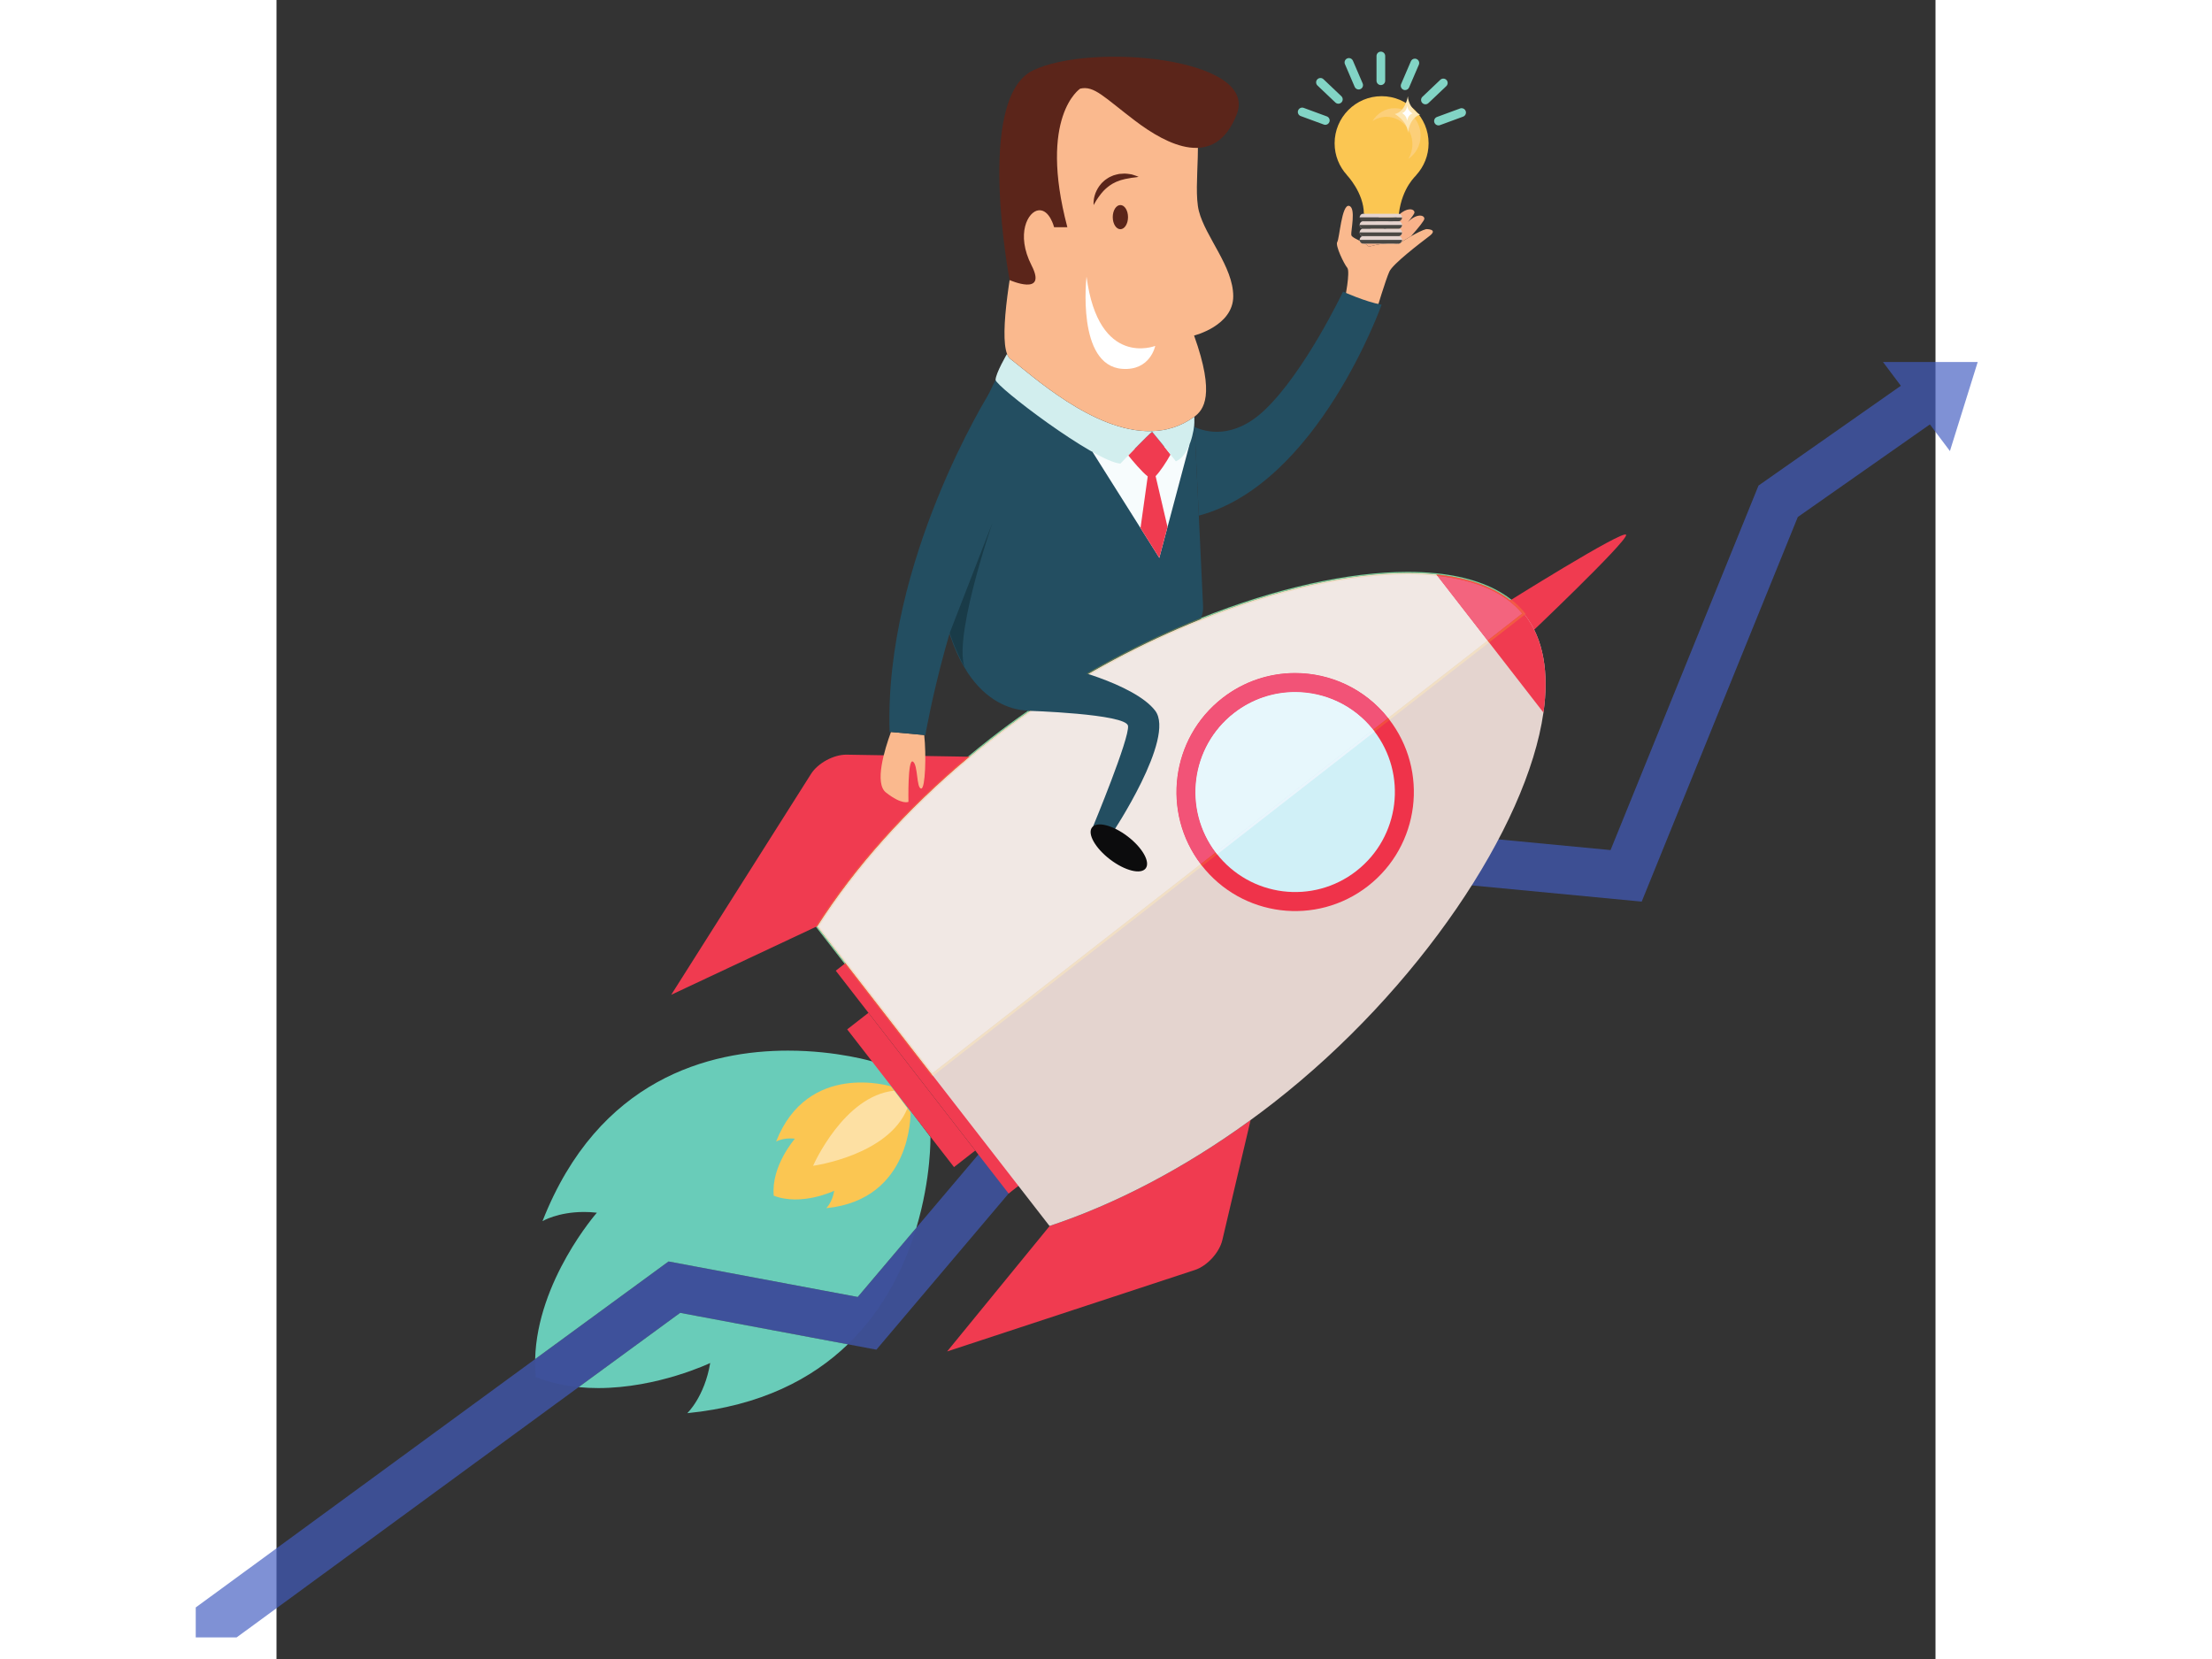 <?xml version="1.0" encoding="UTF-8" standalone="no"?>
<!-- Created with Inkscape (http://www.inkscape.org/) -->

<svg
   xmlns:dc="http://purl.org/dc/elements/1.1/"
   xmlns:cc="http://creativecommons.org/ns#"
   xmlns:rdf="http://www.w3.org/1999/02/22-rdf-syntax-ns#"
   xmlns:svg="http://www.w3.org/2000/svg"
   xmlns="http://www.w3.org/2000/svg"
   xmlns:sodipodi="http://sodipodi.sourceforge.net/DTD/sodipodi-0.dtd"
   xmlns:inkscape="http://www.inkscape.org/namespaces/inkscape"
   id="svg2"
   version="1.1"
   inkscape:version="0.92.3 (unknown)"
   xml:space="preserve"
   width="400"
   height="300"
   viewBox="0 0 1000 1000"
   sodipodi:docname="getcustom.svg"><rect x="0" y="0" width="1000" height="1000" fill="#333333" stroke="none"/><defs
     id="defs6" /><sodipodi:namedview
     pagecolor="#ffffff"
     bordercolor="#666666"
     borderopacity="1"
     objecttolerance="10"
     gridtolerance="10"
     guidetolerance="10"
     inkscape:pageopacity="0"
     inkscape:pageshadow="2"
     inkscape:window-width="1366"
     inkscape:window-height="744"
     id="namedview4"
     showgrid="false"
     inkscape:zoom="1.3350176"
     inkscape:cx="142.4788"
     inkscape:cy="145.77795"
     inkscape:window-x="0"
     inkscape:window-y="24"
     inkscape:window-maximized="1"
     inkscape:current-layer="g12" /><g
     id="g10"
     inkscape:groupmode="layer"
     inkscape:label="ink_ext_XXXXXX"
     transform="matrix(1.25,0,0,-1.25,0,1000)"><g
       id="g12"
       transform="matrix(0.106,0,0,0.103,3.595,40.749)"><path
         d="m 3878.521,65.255 -0.022,0.195 0.022,-0.195"
         style="fill:#234e61;fill-opacity:1;fill-rule:nonzero;stroke:none;stroke-width:1.114"
         id="path58"
         inkscape:connector-curvature="0" /><path
         d="m 3879.947,55.868 h 0.033 c -0.537,2.67 -0.965,5.318 -1.305,7.952 0.34,-2.648 0.767,-5.309 1.272,-7.952"
         style="fill:#234e61;fill-opacity:1;fill-rule:nonzero;stroke:none;stroke-width:1.114"
         id="path60"
         inkscape:connector-curvature="0" /><path
         d="m 3889.365,28.643 -0.198,0.376 0.198,-0.376"
         style="fill:#234e61;fill-opacity:1;fill-rule:nonzero;stroke:none;stroke-width:1.114"
         id="path62"
         inkscape:connector-curvature="0" /><path
         d="m 3888.465,30.454 -0.724,1.525 0.724,-1.525"
         style="fill:#234e61;fill-opacity:1;fill-rule:nonzero;stroke:none;stroke-width:1.114"
         id="path64"
         inkscape:connector-curvature="0" /><path
         d="m 3882.6,45.389 c 1.393,-4.526 3.059,-8.928 5.011,-13.104 -1.974,4.269 -3.618,8.658 -4.967,13.104 h -0.043"
         style="fill:#234e61;fill-opacity:1;fill-rule:nonzero;stroke:none;stroke-width:1.114"
         id="path66"
         inkscape:connector-curvature="0" /><path
         d="m 5188.068,6347.986 c 0.658,-8.712 -28.507,-45.031 -61.07,-82.708 -31.357,-18.329 -59.096,-36.998 -59.096,-36.998 -44.295,15.274 -134.858,-12.672 -134.858,-12.672 -4.057,9.052 -17.542,17.311 -32.234,25.005 24.34,33.491 65.236,90.629 85.52,122.648 29.822,47.181 66.004,48.313 69.622,31.002 2.412,-11.088 -43.527,-81.351 -76.968,-130.681 29.164,30.775 63.592,67.66 83.436,91.194 39.58,46.615 79.051,41.977 80.586,22.516 0.439,-5.77 -12.17,-23.534 -30.041,-45.71 37.607,40.053 73.678,35.075 75.104,16.406"
         style="fill:#f9b28a;fill-opacity:1;fill-rule:nonzero;stroke:none;stroke-width:1.114"
         id="path78"
         inkscape:connector-curvature="0" /><path
         d="m 4181.349,4531.794 c 10.964,-248.917 -751.806,-485.276 -751.806,-485.276 0,0 -300.744,-63.474 -421.349,428.704 -120.605,492.177 269.606,1196.5 269.606,1196.5 274.101,-496.364 862.542,-252.199 862.542,-252.199 0,0 0.768,-17.198 2.193,-47.068 3.717,-78.409 11.523,-244.279 19.406,-415.013 7.455,-160.212 15.021,-324.95 19.406,-425.649"
         style="fill:#234e61;fill-opacity:1;fill-rule:nonzero;stroke:none;stroke-width:1.114"
         id="path80"
         inkscape:connector-curvature="0" /><path
         d="m 5210.544,6265.956 c -43.418,-34.056 -165.448,-129.55 -181.674,-165.756 -16.336,-36.206 -59.096,-182.728 -59.096,-182.728 l -143.629,51.254 c 0,0 25.656,131.474 11.074,149.011 -14.582,17.537 -55.807,105.224 -45.501,120.725 10.197,15.614 19.955,176.505 53.395,169.151 33.55,-7.354 7.456,-120.046 10.526,-136.678 1.754,-9.73 24.559,-19.461 45.172,-30.323 14.692,-7.694 28.178,-15.953 32.234,-25.005 0,0 90.563,27.947 134.858,12.672 0,0 27.739,18.669 59.096,36.998 24.669,14.482 51.641,28.625 68.964,33.491 0,0 58,1.131 14.582,-32.812"
         style="fill:#fab98e;fill-opacity:1;fill-rule:nonzero;stroke:none;stroke-width:1.114"
         id="path82"
         inkscape:connector-curvature="0" /><path
         d="m 4993.456,5944.853 c 0,0 -289.451,-839.078 -831.514,-987.41 -7.894,170.735 -15.679,336.604 -19.406,415.013 48.79,-23.308 175.535,-60.872 319.054,79.427 183.977,179.899 356.332,554.181 356.332,554.181 0,0 100.431,-47.294 175.535,-61.211"
         style="fill:#234e61;fill-opacity:1;fill-rule:nonzero;stroke:none;stroke-width:1.114"
         id="path84"
         inkscape:connector-curvature="0" /><path
         d="m 4119.336,5289.476 -99.762,-385.245 -37.387,-144.723 -85.531,139.744 -217.965,355.827 440.645,34.396"
         style="fill:#f7fcfd;fill-opacity:1;fill-rule:nonzero;stroke:none;stroke-width:1.114"
         id="path86"
         inkscape:connector-curvature="0" /><path
         d="m 3965.356,5142.321 54.162,-238.055 -37.387,-144.712 -85.52,139.733 32.892,241.676 c -27.63,22.063 -69.731,74.336 -88.48,98.322 10.306,10.975 21.928,23.308 33.66,35.754 34.098,35.754 69.073,71.847 75.104,74.675 21.928,-26.25 58.987,-74.336 83.327,-106.356 -18.529,-34.735 -47.803,-80.106 -67.758,-101.038"
         style="fill:#f03b50;fill-opacity:1;fill-rule:nonzero;stroke:none;stroke-width:1.114"
         id="path88"
         inkscape:connector-curvature="0" /><path
         d="m 3949.787,5349.714 c -6.03,-2.829 -41.005,-38.922 -75.104,-74.675 -11.732,-12.446 -23.354,-24.779 -33.66,-35.754 -20.722,-21.95 -35.962,-38.469 -35.962,-38.469 -119.618,11.314 -567.719,361.948 -567.719,392.045 0,30.209 52.079,121.856 52.079,121.856 l 0.11,-0.113 c 3.947,-10.749 8.991,-18.782 15.35,-23.647 93.195,-72.186 377.383,-344.637 641.617,-338.075 l 1.316,-0.792 0.439,-0.566 1.535,-1.81"
         style="fill:#d2eeee;fill-opacity:1;fill-rule:nonzero;stroke:none;stroke-width:1.114"
         id="path90"
         inkscape:connector-curvature="0" /><path
         d="m 3950.336,5350.054 -0.548,-0.339 -1.974,2.376 c 1.974,-1.245 2.851,-2.037 2.522,-2.037"
         style="fill:#d2eeee;fill-opacity:1;fill-rule:nonzero;stroke:none;stroke-width:1.114"
         id="path92"
         inkscape:connector-curvature="0" /><path
         d="m 4141.549,5420.429 v -26.928 c 0,-30.21 -19.187,-153.31 -84.094,-182.049 0,0 -9.977,13.125 -24.34,31.907 -24.34,32.02 -61.399,80.106 -83.327,106.356 l 0.548,0.339 -1.206,1.358 -0.658,0.226 -0.658,0.453 -0.767,0.905 c 66.881,1.584 132.446,21.271 193.296,66.529 l 1.206,0.905"
         style="fill:#d2eeee;fill-opacity:1;fill-rule:nonzero;stroke:none;stroke-width:1.114"
         id="path94"
         inkscape:connector-curvature="0" /><path
         d="m 3950.336,5350.054 -0.548,-0.339 -1.974,2.376 c 1.974,-1.245 2.851,-2.037 2.522,-2.037"
         style="fill:#d2eeee;fill-opacity:1;fill-rule:nonzero;stroke:none;stroke-width:1.114"
         id="path96"
         inkscape:connector-curvature="0" /><path
         d="m 4140.343,5800.481 c 97.69,-280.145 42.87,-348.484 1.206,-380.051 l -1.206,-0.905 c -60.85,-45.258 -126.415,-64.945 -193.296,-66.529 l -0.548,-0.113 c -264.234,-6.562 -548.422,265.889 -641.617,338.075 -6.359,4.865 -11.403,12.898 -15.35,23.647 l -0.11,0.113 c -69.841,188.725 198.559,1222.863 198.559,1222.863 43.856,110.316 561.908,-59.401 633.174,-107.487 71.266,-48.086 10.964,-325.29 41.115,-446.92 30.151,-121.63 156.238,-260.232 156.238,-398.833 0,-138.602 -178.166,-183.859 -178.166,-183.859"
         style="fill:#fab98e;fill-opacity:1;fill-rule:nonzero;stroke:none;stroke-width:1.114"
         id="path98"
         inkscape:connector-curvature="0" /><path
         d="m 3563.798,6307.706 h -60.302 c 0,0 -20.108,82.98 -69.446,79.201 -49.338,-3.779 -105.979,-111.266 -32.892,-258.354 73.097,-147.088 -99.959,-68.475 -99.959,-68.475 0,0 -157.696,849.17 105.441,981.175 263.137,132.005 1026.959,60.34 928.283,-203.66 -98.666,-264 -319.778,-143.309 -462.31,-32.054 -142.533,111.255 -186.378,165.937 -250.342,150.855 0,0 -191.871,-128.226 -58.471,-648.69"
         style="fill:#5b251a;fill-opacity:1;fill-rule:nonzero;stroke:none;stroke-width:1.114"
         id="path100"
         inkscape:connector-curvature="0" /><path
         d="m 3651.105,6076.292 c 0,0 -46.97,-416.371 162.63,-431.826 127.918,-9.436 149.846,107.487 149.846,107.487 0,0 -257.655,-105.609 -312.476,324.339"
         style="fill:#ffffff;fill-opacity:1;fill-rule:nonzero;stroke:none;stroke-width:1.114"
         id="path102"
         inkscape:connector-curvature="0" /><path
         d="m 3839.818,6354.842 c 0,-31.239 -15.547,-56.572 -34.723,-56.572 -19.176,0 -34.723,25.333 -34.723,56.572 0,31.25 15.547,56.572 34.723,56.572 19.176,0 34.723,-25.322 34.723,-56.572"
         style="fill:#5b251a;fill-opacity:1;fill-rule:nonzero;stroke:none;stroke-width:1.114"
         id="path104"
         inkscape:connector-curvature="0" /><path
         d="m 3683.514,6411.414 c 0,0 -0.767,4.56 -0.416,12.548 0.043,4.039 0.548,8.836 1.294,14.403 1.096,5.408 1.853,11.835 4.046,18.375 0.987,3.315 2.061,6.789 3.289,10.341 1.469,3.462 2.982,7.038 4.55,10.715 3.223,7.343 7.697,14.63 12.543,22.018 5.35,6.992 10.734,14.55 17.828,20.683 3.486,3.089 6.578,6.8 10.525,9.391 l 11.688,8.112 c 7.85,5.34 16.83,8.565 25.174,12.469 8.738,2.795 17.553,4.843 25.952,6.721 8.563,0.792 16.83,1.279 24.57,1.584 7.741,-0.09 14.988,-1.414 21.588,-2.206 3.278,-0.52 6.425,-1.018 9.418,-1.482 2.949,-0.633 5.69,-1.708 8.278,-2.466 5.164,-1.55 9.583,-3.259 13.19,-4.582 7.214,-2.693 11.15,-4.616 11.15,-4.616 0,0 -4.451,-0.996 -11.929,-2.093 -3.739,-0.509 -8.234,-1.233 -13.299,-1.663 -5.076,-0.26 -10.734,-1.494 -16.786,-2.772 -6.03,-1.29 -12.576,-1.957 -19.231,-3.553 -6.611,-1.946 -13.486,-3.836 -20.558,-5.521 -6.71,-2.591 -13.65,-5.284 -20.7,-7.999 -3.3,-1.788 -6.579,-3.632 -9.955,-5.272 -3.377,-1.675 -6.842,-3.191 -9.824,-5.578 -6.326,-4.119 -12.718,-8.146 -18.288,-13.227 -6.085,-4.458 -11.041,-10.081 -16.402,-15.082 -4.824,-5.487 -9.835,-10.726 -13.957,-16.27 -4.287,-5.454 -8.278,-10.771 -11.655,-15.999 -3.717,-5.046 -6.491,-10.104 -9.44,-14.437 -2.39,-4.548 -5.098,-8.407 -6.798,-11.79 -3.794,-6.664 -5.844,-10.749 -5.844,-10.749"
         style="fill:#5b251a;fill-opacity:1;fill-rule:nonzero;stroke:none;stroke-width:1.114"
         id="path106"
         inkscape:connector-curvature="0" /><path
         d="m 7705.306,5676.588 -126.416,-416.936 -91.111,124.798 -600.94,-433.569 L 6176.697,3150.303 4552.153,3309.724 2695.171,1052.609 1802.367,1225.041 -215.235,-294.486 h -186.063 v 140.188 l 2150.819,1619.77 860.788,-166.209 1848.759,2246.931 1575.974,-154.668 673.083,1706.554 647.537,467.173 -81.244,111.334 h 430.887"
         style="fill:#435dc2;fill-opacity:0.677;fill-rule:nonzero;stroke:none;stroke-width:1.114"
         id="path108"
         inkscape:connector-curvature="0" /><path
         d="m 1834.876,755.277 c 0,0 78.612,76.805 104.192,234.911 0,0 -237.668,-117.376 -509.489,-117.376 -29.362,0 -59.14,1.369 -89.05,4.401 l 461.839,347.828 762.967,-147.359 C 2402.507,916.146 2169.17,789.494 1834.876,755.277 m -692.15,253.218 c 9.155,367.243 280.866,685.337 280.866,685.337 -20.689,2.376 -40.282,3.394 -58.691,3.394 -119.026,0 -188.713,-42.859 -188.713,-42.859 254.903,668.399 761.509,798.255 1116.722,798.255 225.717,0 390.299,-52.442 390.299,-52.442 l 36.752,-50.202 92.131,-125.749 128.861,-175.815 c 0,0 4.32,-190.162 -64.063,-425.162 l -266.58,-323.989 -860.788,166.209 -606.795,-456.978"
         style="fill:#69ccb9;fill-opacity:1;fill-rule:nonzero;stroke:none;stroke-width:1.114"
         id="path110"
         inkscape:connector-curvature="0" /><path
         d="m 1340.528,877.213 c -65.247,6.63 -131.163,21.181 -195.094,46.751 -2.576,28.377 -3.399,56.606 -2.708,84.53 l 606.795,456.978 860.788,-166.209 266.58,323.989 c -51.553,-177.139 -144.386,-379.735 -311.555,-545.57 l -762.967,147.359 -461.839,-347.828"
         style="fill:#435dc2;fill-opacity:0.155;fill-rule:nonzero;stroke:none;stroke-width:1.114"
         id="path112"
         inkscape:connector-curvature="0" /><path
         d="m 5545.727,4539.432 c 0,0 554.924,358.825 560.121,327.779 5.197,-31.092 -450.711,-475.941 -450.711,-475.941 l -109.41,148.162"
         style="fill:#f03b50;fill-opacity:1;fill-rule:nonzero;stroke:none;stroke-width:1.114"
         id="path114"
         inkscape:connector-curvature="0" /><path
         d="m 3296.659,1783.521 -786.342,1043.337 96.637,77.594 786.364,-1043.337 -96.659,-77.594"
         style="fill:#f03b50;fill-opacity:1;fill-rule:nonzero;stroke:none;stroke-width:1.114"
         id="path116"
         inkscape:connector-curvature="0" /><path
         d="m 3048.224,1907.346 -485.927,644.741 96.637,77.56 485.938,-644.707 -96.648,-77.594"
         style="fill:#f03b50;fill-opacity:1;fill-rule:nonzero;stroke:none;stroke-width:1.114"
         id="path118"
         inkscape:connector-curvature="0" /><path
         d="m 3119.589,3828.603 c -289.78,-248.465 -524.74,-522.489 -692.051,-792.802 l -665.737,-321.669 636.025,1034.025 c 31.247,50.802 103.83,91.081 162.049,90.063 l 559.715,-9.617"
         style="fill:#f03b50;fill-opacity:1;fill-rule:nonzero;stroke:none;stroke-width:1.114"
         id="path120"
         inkscape:connector-curvature="0" /><path
         d="m 4397.56,2127.819 -128.608,-561.987 c -13.376,-58.609 -69.074,-121.177 -124.442,-139.959 l -1127.653,-381.635 466.192,586.992 2.522,1.471 h 0.11 c 294.056,100.585 608.176,267.473 911.881,495.119"
         style="fill:#f03b50;fill-opacity:1;fill-rule:nonzero;stroke:none;stroke-width:1.114"
         id="path122"
         inkscape:connector-curvature="0" /><path
         d="m 5729.693,4035.318 c -74.336,-537.435 -570.35,-1299.122 -1226.878,-1825.922 -34.866,-28.06 -70.06,-55.214 -105.255,-81.577 -303.704,-227.646 -617.825,-394.534 -911.881,-495.119 h -0.11 l -2.851,-1.018 -533.401,707.48 -523.205,694.377 1.425,2.263 c 167.311,270.313 402.271,544.337 692.051,792.802 32.673,28.06 66.113,55.78 100.212,83.161 656.418,526.913 1501.308,825.614 2022.649,769.947 176.741,-18.782 316.423,-78.522 398.763,-183.633 1.535,-1.81 2.851,-3.621 4.276,-5.431 85.41,-113.257 109.86,-271.999 84.204,-457.329"
         style="fill:#e4d4cf;fill-opacity:1;fill-rule:nonzero;stroke:none;stroke-width:1.114"
         id="path124"
         inkscape:connector-curvature="0" /><path
         d="m 4931.761,3223.372 c -235.409,-188.917 -574.648,-145.175 -757.748,97.757 -183.078,242.898 -140.658,592.989 94.718,781.928 235.387,188.917 574.637,145.175 757.726,-97.723 183.089,-242.921 140.691,-593.012 -94.697,-781.962"
         style="fill:#ef334a;fill-opacity:1;fill-rule:nonzero;stroke:none;stroke-width:1.114"
         id="path126"
         inkscape:connector-curvature="0" /><path
         d="m 4878.717,3293.725 c -197.726,-158.741 -482.726,-121.958 -636.529,82.097 -153.815,204.056 -118.204,498.163 79.566,656.893 197.759,158.719 482.758,121.947 636.551,-82.12 153.815,-204.033 118.181,-498.163 -79.588,-656.87"
         style="fill:#d0f0f7;fill-opacity:1;fill-rule:nonzero;stroke:none;stroke-width:1.114"
         id="path128"
         inkscape:connector-curvature="0" /><path
         d="m 5729.725,4035.306 -487.286,646.461 c 179.833,-19.167 321.192,-80.559 403.072,-189.177 85.333,-113.235 109.827,-271.874 84.215,-457.284"
         style="fill:#f03b50;fill-opacity:1;fill-rule:nonzero;stroke:none;stroke-width:1.114"
         id="path130"
         inkscape:connector-curvature="0" /><path
         d="m 2850.553,2163.335 -44.668,60.951 -31.938,43.594 -12.74,17.402 c 0,0 -377.909,120.397 -522.426,-258.546 0,0 32.201,19.811 85.772,13.679 0,0 -109.07,-127.683 -96.44,-266.885 126.35,-50.519 275.121,22.968 275.121,22.968 -8.87,-54.818 -36.116,-81.441 -36.116,-81.441 392.689,40.189 383.435,448.277 383.435,448.277"
         style="fill:#fbc652;fill-opacity:1;fill-rule:nonzero;stroke:none;stroke-width:1.114"
         id="path132"
         inkscape:connector-curvature="0" /><path
         d="m 2836.234,2182.909 -30.009,41.083 -30.041,41.117 c -230.048,-24.269 -368.984,-351.63 -368.984,-351.63 0,0 343.197,47.86 429.034,269.43"
         style="fill:#fde0a3;fill-opacity:1;fill-rule:nonzero;stroke:none;stroke-width:1.114"
         id="path134"
         inkscape:connector-curvature="0" /><path
         d="m 2950.304,2347.16 -517.504,686.672 c 185.841,299.821 455.26,604.53 790.333,873.507 603.001,484.088 1366.089,775.378 1888.537,775.378 0.088,0 0.186,0 0.285,0 45.216,0 88.623,-2.184 129.957,-6.596 1.743,-0.181 3.476,-0.373 5.208,-0.566 l 228.502,-303.147 -452.41,-362.82 c -106.417,138.455 -264.047,210.867 -423.344,210.867 -115.857,0 -232.613,-38.322 -331.137,-117.398 -233.885,-187.74 -277.248,-534.584 -98.183,-777.289 L 2950.304,2347.16"
         style="fill:#f1e8e4;fill-opacity:1;fill-rule:nonzero;stroke:none;stroke-width:1.114"
         id="path136"
         inkscape:connector-curvature="0" /><path
         d="m 4170.549,3325.767 c -179.065,242.706 -135.702,589.549 98.183,777.289 98.523,79.077 215.279,117.398 331.137,117.398 159.297,0 316.927,-72.412 423.344,-210.867 l -68.186,-54.683 c -89.39,115.837 -221.562,176.437 -355.104,176.437 -97.328,0 -195.39,-32.19 -278.169,-98.628 -196.268,-157.531 -232.822,-448.402 -83.009,-652.254 l -68.196,-54.694"
         style="fill:#f25377;fill-opacity:1;fill-rule:nonzero;stroke:none;stroke-width:1.114"
         id="path138"
         inkscape:connector-curvature="0" /><path
         d="m 4238.745,3380.461 c -149.813,203.852 -113.259,494.723 83.009,652.254 82.779,66.438 180.841,98.628 278.169,98.628 133.542,0 265.714,-60.6 355.104,-176.437 l -716.282,-574.445"
         style="fill:#e7f7fc;fill-opacity:1;fill-rule:nonzero;stroke:none;stroke-width:1.114"
         id="path140"
         inkscape:connector-curvature="0" /><path
         d="m 5475.622,4372.408 -228.502,303.147 c 170.93,-19.054 305.678,-76.87 386.308,-176.596 l -157.806,-126.552"
         style="fill:#f3647e;fill-opacity:1;fill-rule:nonzero;stroke:none;stroke-width:1.114"
         id="path142"
         inkscape:connector-curvature="0" /><path
         d="m 2550.555,2859.161 -130.428,173.054 7.412,3.587 c 167.311,270.313 402.271,544.337 692.051,792.802 l -8.475,0.147 c 34.328,29.553 69.424,58.733 105.288,87.517 55.105,44.217 111.559,86.861 169,127.785 3.3,-0.124 6.447,-0.192 9.429,-0.204 -59.524,-42.237 -118.017,-86.318 -175.03,-132.085 -34.098,-27.381 -67.539,-55.101 -100.212,-83.161 -289.78,-248.465 -524.74,-522.489 -692.051,-792.802 l -1.425,-2.263 128.762,-170.893 -4.32,-3.485 m 1618.81,1611.977 c 1.052,2.444 2.039,4.888 2.949,7.343 340.039,139.258 670.913,215.494 939.642,215.551 45.556,0 89.335,-2.195 131.086,-6.653 139.463,-14.856 256.493,-55.079 340.84,-123.406 -1.688,-1.086 -3.333,-2.138 -4.934,-3.168 -83.184,66.698 -198.515,106.254 -336.509,120.963 l 0.043,-0.057 c 0,0 -0.022,0 -0.033,0 -41.554,4.435 -85.103,6.619 -130.516,6.619 -269.08,0 -601.28,-76.836 -942.569,-217.192"
         style="fill:#81d19c;fill-opacity:1;fill-rule:nonzero;stroke:none;stroke-width:1.114"
         id="path144"
         inkscape:connector-curvature="0" /><path
         d="m 3394.831,4043.849 c -2.982,0.011 -6.129,0.079 -9.429,0.204 251.187,178.994 521.812,325.844 786.912,434.429 -0.91,-2.455 -1.897,-4.899 -2.949,-7.343 -260.89,-107.295 -527.086,-251.689 -774.534,-427.289"
         style="fill:#5e7651;fill-opacity:1;fill-rule:nonzero;stroke:none;stroke-width:1.114"
         id="path146"
         inkscape:connector-curvature="0" /><path
         d="m 5641.278,4498.089 c -18.091,23.081 -38.944,43.979 -62.331,62.716 1.601,1.03 3.245,2.082 4.934,3.168 23.057,-18.669 43.648,-39.431 61.618,-62.354 l -4.221,-3.53"
         style="fill:#f25b43;fill-opacity:1;fill-rule:nonzero;stroke:none;stroke-width:1.114"
         id="path148"
         inkscape:connector-curvature="0" /><path
         d="m 2948.374,2331.286 -397.82,527.874 4.32,3.485 394.443,-523.484 3.344,-4.435 -4.287,-3.44"
         style="fill:#f25b43;fill-opacity:1;fill-rule:nonzero;stroke:none;stroke-width:1.114"
         id="path150"
         inkscape:connector-curvature="0" /><path
         d="m 2420.126,3032.215 -0.724,0.973 2.072,3.372 c 166.84,270.03 401.021,543.794 689.639,792.191 l 8.475,-0.147 c -289.78,-248.465 -524.74,-522.489 -692.051,-792.802 l -7.412,-3.587"
         style="fill:#f25b43;fill-opacity:1;fill-rule:nonzero;stroke:none;stroke-width:1.114"
         id="path152"
         inkscape:connector-curvature="0" /><path
         d="m 2952.661,2334.726 -3.344,4.435 -394.443,523.484 -128.762,170.893 1.425,2.263 c 167.311,270.313 402.271,544.337 692.051,792.802 32.673,28.06 66.113,55.78 100.212,83.161 57.013,45.767 115.506,89.848 175.03,132.085 247.448,175.6 513.644,319.995 774.534,427.289 341.289,140.355 673.489,217.192 942.569,217.192 45.413,0 88.962,-2.184 130.516,-6.619 0.011,0 0.033,0 0.033,0 l 4.638,-6.155 c -1.732,0.192 -3.465,0.385 -5.208,0.566 -41.334,4.413 -84.741,6.596 -129.957,6.596 -0.099,0 -0.197,0 -0.285,0 -522.448,0 -1285.536,-291.29 -1888.537,-775.378 -335.072,-268.978 -604.492,-573.687 -790.333,-873.507 l 517.504,-686.672 1220.245,978.607 c 1.14,-1.55 2.302,-3.1 3.465,-4.639 1.085,-1.437 2.171,-2.874 3.267,-4.288 L 2952.661,2334.726 m 2077.283,1665.936 c -1.151,1.561 -2.313,3.123 -3.486,4.673 -1.075,1.426 -2.16,2.851 -3.245,4.254 l 452.41,362.82 6.732,-8.927 -452.41,-362.82"
         style="fill:#f1dfc5;fill-opacity:1;fill-rule:nonzero;stroke:none;stroke-width:1.114"
         id="path154"
         inkscape:connector-curvature="0" /><path
         d="m 5644.688,4493.665 c -0.055,0.079 -0.11,0.147 -0.164,0.215 -1.075,1.414 -2.149,2.817 -3.245,4.209 l 4.221,3.53 3.509,-4.481 -4.32,-3.474"
         style="fill:#f25b43;fill-opacity:1;fill-rule:nonzero;stroke:none;stroke-width:1.114"
         id="path156"
         inkscape:connector-curvature="0" /><path
         d="m 5644.688,4493.665 c -0.055,0.079 -0.11,0.136 -0.164,0.215 0.055,-0.068 0.11,-0.136 0.164,-0.215 v 0"
         style="fill:#f1dfc5;fill-opacity:1;fill-rule:nonzero;stroke:none;stroke-width:1.114"
         id="path158"
         inkscape:connector-curvature="0" /><path
         d="m 4177.281,3316.84 c -1.096,1.414 -2.182,2.851 -3.267,4.288 -1.162,1.539 -2.324,3.089 -3.465,4.639 l 68.196,54.694 c 1.14,-1.561 2.281,-3.1 3.443,-4.639 1.096,-1.448 2.182,-2.874 3.278,-4.299 l -68.185,-54.683 m 784.478,629.127 c -1.151,1.55 -2.291,3.089 -3.454,4.628 -1.085,1.448 -2.182,2.874 -3.278,4.311 l 68.186,54.683 c 1.085,-1.403 2.171,-2.829 3.245,-4.254 1.173,-1.55 2.335,-3.111 3.486,-4.673 l -68.186,-54.694"
         style="fill:#f14d3f;fill-opacity:1;fill-rule:nonzero;stroke:none;stroke-width:1.114"
         id="path160"
         inkscape:connector-curvature="0" /><path
         d="m 4245.466,3371.523 c -1.096,1.426 -2.182,2.851 -3.278,4.299 -1.162,1.539 -2.303,3.078 -3.443,4.639 l 716.282,574.445 c 1.096,-1.437 2.193,-2.862 3.278,-4.311 1.162,-1.539 2.302,-3.078 3.454,-4.628 L 4245.466,3371.523"
         style="fill:#e9f5fc;fill-opacity:1;fill-rule:nonzero;stroke:none;stroke-width:1.114"
         id="path162"
         inkscape:connector-curvature="0" /><path
         d="m 5482.354,4363.481 -6.732,8.927 157.806,126.552 c -80.63,99.725 -215.378,157.542 -386.308,176.596 l -4.638,6.155 -0.043,0.057 c 137.994,-14.709 253.325,-54.264 336.509,-120.963 23.386,-18.737 44.24,-39.635 62.331,-62.716 l -0.043,-0.022 0.043,0.022 c 1.096,-1.392 2.171,-2.795 3.245,-4.209 0.055,-0.079 0.11,-0.136 0.164,-0.215 l -162.334,-130.184"
         style="fill:#f25b43;fill-opacity:1;fill-rule:nonzero;stroke:none;stroke-width:1.114"
         id="path164"
         inkscape:connector-curvature="0" /><path
         d="m 3382.003,4043.86 c 0,0 449.647,-14.12 457.815,-70.692 8.157,-56.572 -158.529,-469.798 -158.529,-469.798 l 86.243,-33.694 c 0,0 289.714,446.863 196.048,574.184 -93.677,127.31 -437.915,216.649 -460.973,209.441 -56.235,-17.583 -120.605,-209.441 -120.605,-209.441"
         style="fill:#234e61;fill-opacity:1;fill-rule:nonzero;stroke:none;stroke-width:1.114"
         id="path166"
         inkscape:connector-curvature="0" /><path
         d="m 3837.943,3455.736 c 67.451,-52.906 104.312,-119.978 82.318,-149.837 -21.983,-29.847 -94.477,-11.156 -161.917,41.728 -67.451,52.906 -104.312,119.99 -82.318,149.848 21.983,29.836 94.477,11.156 161.917,-41.739"
         style="fill:#0c0c0d;fill-opacity:1;fill-rule:nonzero;stroke:none;stroke-width:1.114"
         id="path168"
         inkscape:connector-curvature="0" /><path
         d="m 2899.541,3679.705 c -23.025,-1.697 -14.363,111.673 -38.484,126.269 -24.231,14.596 -20.064,-188.611 -20.064,-188.611 0,0 -28.726,-15.84 -102.294,43.674 -53.395,42.995 -6.907,199.915 22.805,283.313 l 151.194,-14.143 c 9.977,-93.683 4.934,-249.144 -13.157,-250.501"
         style="fill:#fab98e;fill-opacity:1;fill-rule:nonzero;stroke:none;stroke-width:1.114"
         id="path170"
         inkscape:connector-curvature="0" /><path
         d="m 3277.8,5021.596 c -244.937,-399.739 -359.95,-1091.842 -359.95,-1091.842 l -5.153,0.453 -151.194,14.143 -6.359,0.566 c -24.998,800.382 454.789,1587.64 454.789,1587.64 l 67.868,-510.959"
         style="fill:#234e61;fill-opacity:1;fill-rule:nonzero;stroke:none;stroke-width:1.114"
         id="path172"
         inkscape:connector-curvature="0" /><path
         d="m 3028.818,4408.547 194.283,515.168 c 0,0 -200.072,-597.311 -114.75,-698.496 0,0 -48.977,84.1 -79.533,183.328"
         style="fill:#193b48;fill-opacity:1;fill-rule:nonzero;stroke:none;stroke-width:1.114"
         id="path174"
         inkscape:connector-curvature="0" /><path
         d="m 5151.338,6552.075 c 34.624,39.193 55.906,91.149 55.906,148.366 0,121.845 -95.716,220.62 -213.788,220.62 -118.072,0 -213.788,-98.775 -213.788,-220.62 0,-57.217 21.281,-109.173 55.906,-148.366 h -0.34 c 0,0 77.242,-82.618 77.538,-181.619 0,0 154.462,-40.788 159.264,0 14.922,126.54 80.345,179.786 79.643,181.619 h -0.34"
         style="fill:#fbc652;fill-opacity:1;fill-rule:nonzero;stroke:none;stroke-width:1.114"
         id="path176"
         inkscape:connector-curvature="0" /><path
         d="m 5086.387,6353.043 h -192.726 c 0,9.617 6.907,17.413 15.459,17.413 h 161.819 c 8.552,0 15.448,-7.796 15.448,-17.413"
         style="fill:#e4d4cf;fill-opacity:1;fill-rule:nonzero;stroke:none;stroke-width:1.114"
         id="path178"
         inkscape:connector-curvature="0" /><path
         d="m 5086.409,6318.127 c 0,-9.629 -6.94,-17.436 -15.514,-17.436 h -161.731 c -8.563,0 -15.503,7.807 -15.503,17.436 0,9.64 6.94,17.447 15.503,17.447 h 161.731 c 8.574,0 15.514,-7.807 15.514,-17.447"
         style="fill:#e4d4cf;fill-opacity:1;fill-rule:nonzero;stroke:none;stroke-width:1.114"
         id="path180"
         inkscape:connector-curvature="0" /><path
         d="m 5086.409,6283.245 c 0,-9.629 -6.94,-17.436 -15.514,-17.436 h -161.731 c -8.563,0 -15.503,7.807 -15.503,17.436 0,9.64 6.94,17.447 15.503,17.447 h 161.731 c 8.574,0 15.514,-7.807 15.514,-17.447"
         style="fill:#e4d4cf;fill-opacity:1;fill-rule:nonzero;stroke:none;stroke-width:1.114"
         id="path182"
         inkscape:connector-curvature="0" /><path
         d="m 5086.409,6248.362 c 0,-9.629 -6.94,-17.447 -15.514,-17.447 h -161.731 c -8.563,0 -15.503,7.818 -15.503,17.447 0,9.629 6.94,17.447 15.503,17.447 h 161.731 c 8.574,0 15.514,-7.818 15.514,-17.447"
         style="fill:#e4d4cf;fill-opacity:1;fill-rule:nonzero;stroke:none;stroke-width:1.114"
         id="path184"
         inkscape:connector-curvature="0" /><path
         d="m 5086.387,6353.043 c 0,-9.617 -6.896,-17.424 -15.448,-17.424 h -161.819 c -8.552,0 -15.459,7.807 -15.459,17.424 h 192.726"
         style="fill:#494844;fill-opacity:1;fill-rule:nonzero;stroke:none;stroke-width:1.114"
         id="path186"
         inkscape:connector-curvature="0" /><path
         d="m 5086.387,6318.127 c 0,-9.617 -6.896,-17.424 -15.448,-17.424 h -161.819 c -8.552,0 -15.459,7.807 -15.459,17.424 h 192.726"
         style="fill:#494844;fill-opacity:1;fill-rule:nonzero;stroke:none;stroke-width:1.114"
         id="path188"
         inkscape:connector-curvature="0" /><path
         d="m 5086.387,6283.222 c 0,-9.617 -6.896,-17.424 -15.448,-17.424 h -161.819 c -8.552,0 -15.459,7.807 -15.459,17.424 h 192.726"
         style="fill:#494844;fill-opacity:1;fill-rule:nonzero;stroke:none;stroke-width:1.114"
         id="path190"
         inkscape:connector-curvature="0" /><path
         d="m 5086.387,6248.317 c 0,-9.617 -6.896,-17.424 -15.448,-17.424 h -161.819 c -8.552,0 -15.459,7.807 -15.459,17.424 h 192.726"
         style="fill:#494844;fill-opacity:1;fill-rule:nonzero;stroke:none;stroke-width:1.114"
         id="path192"
         inkscape:connector-curvature="0" /><path
         d="m 4990.024,6973.13 c -10.909,0 -19.746,9.131 -19.746,20.389 v 115.735 c 0,11.258 8.837,20.389 19.746,20.389 10.92,0 19.757,-9.131 19.757,-20.389 v -115.735 c 0,-11.258 -8.837,-20.389 -19.757,-20.389"
         style="fill:#82d4c5;fill-opacity:1;fill-rule:nonzero;stroke:none;stroke-width:1.114"
         id="path194"
         inkscape:connector-curvature="0" /><path
         d="m 5100.389,6949.653 c -2.61,0 -5.263,0.543 -7.806,1.675 -10.01,4.447 -14.637,16.44 -10.328,26.781 l 44.328,106.31 c 3.223,7.716 10.514,12.333 18.167,12.333 2.599,0 5.252,-0.543 7.795,-1.663 10.021,-4.458 14.648,-16.451 10.339,-26.793 l -44.349,-106.31 c -3.212,-7.716 -10.493,-12.333 -18.145,-12.333"
         style="fill:#82d4c5;fill-opacity:1;fill-rule:nonzero;stroke:none;stroke-width:1.114"
         id="path196"
         inkscape:connector-curvature="0" /><path
         d="m 5192.783,6883.079 c -5.241,0 -10.46,2.138 -14.352,6.381 -7.5,8.169 -7.149,21.067 0.767,28.806 l 81.452,79.563 c 3.826,3.734 8.706,5.578 13.585,5.578 5.23,0 10.46,-2.127 14.341,-6.37 7.51,-8.169 7.149,-21.079 -0.756,-28.818 l -81.463,-79.563 c -3.815,-3.723 -8.694,-5.578 -13.573,-5.578"
         style="fill:#82d4c5;fill-opacity:1;fill-rule:nonzero;stroke:none;stroke-width:1.114"
         id="path198"
         inkscape:connector-curvature="0" /><path
         d="m 5252.131,6784.225 c -8.048,0 -15.613,5.125 -18.551,13.385 -3.75,10.556 1.513,22.267 11.742,26.148 l 105.31,39.838 c 2.248,0.849 4.539,1.256 6.798,1.256 8.048,0 15.613,-5.114 18.551,-13.362 3.75,-10.579 -1.513,-22.289 -11.754,-26.17 l -105.31,-39.838 c -2.237,-0.849 -4.539,-1.256 -6.787,-1.256"
         style="fill:#82d4c5;fill-opacity:1;fill-rule:nonzero;stroke:none;stroke-width:1.114"
         id="path200"
         inkscape:connector-curvature="0" /><path
         d="m 4889.144,6952.425 c -7.653,0 -14.933,4.616 -18.157,12.322 l -44.349,106.31 c -4.298,10.341 0.318,22.334 10.35,26.793 2.544,1.131 5.186,1.663 7.784,1.663 7.653,0 14.944,-4.616 18.167,-12.333 l 44.339,-106.31 c 4.298,-10.341 -0.329,-22.323 -10.339,-26.781 -2.544,-1.131 -5.197,-1.663 -7.795,-1.663"
         style="fill:#82d4c5;fill-opacity:1;fill-rule:nonzero;stroke:none;stroke-width:1.114"
         id="path202"
         inkscape:connector-curvature="0" /><path
         d="m 4796.739,6885.851 c -4.868,0 -9.747,1.844 -13.573,5.567 l -81.452,79.563 c -7.916,7.75 -8.267,20.649 -0.767,28.829 3.881,4.232 9.111,6.37 14.341,6.37 4.879,0 9.769,-1.856 13.585,-5.589 l 81.452,-79.563 c 7.927,-7.728 8.267,-20.637 0.767,-28.806 -3.881,-4.243 -9.111,-6.37 -14.352,-6.37"
         style="fill:#82d4c5;fill-opacity:1;fill-rule:nonzero;stroke:none;stroke-width:1.114"
         id="path204"
         inkscape:connector-curvature="0" /><path
         d="m 4737.391,6786.985 c -2.248,0 -4.55,0.407 -6.787,1.256 l -105.31,39.838 c -10.241,3.881 -15.503,15.602 -11.743,26.17 2.927,8.248 10.493,13.362 18.54,13.362 2.259,0 4.561,-0.396 6.798,-1.245 l 105.31,-39.849 c 10.229,-3.881 15.503,-15.58 11.743,-26.148 -2.938,-8.259 -10.504,-13.385 -18.551,-13.385"
         style="fill:#82d4c5;fill-opacity:1;fill-rule:nonzero;stroke:none;stroke-width:1.114"
         id="path206"
         inkscape:connector-curvature="0" /><path
         d="m 5052.476,6864.851 c -42.212,0 -79.15,-24.055 -100.102,-60.125 18.244,12.457 39.767,19.778 62.912,19.778 65.357,0 118.324,-57.477 118.324,-128.396 0,-25.118 -6.743,-48.482 -18.233,-68.26 33.254,22.719 55.423,62.806 55.423,108.607 0,70.919 -52.978,128.396 -118.324,128.396"
         style="fill:#fccf79;fill-opacity:1;fill-rule:nonzero;stroke:none;stroke-width:1.114"
         id="path208"
         inkscape:connector-curvature="0" /><path
         d="m 5112.986,6921.061 c 0,0 -10.832,-73.544 -59.469,-83.444 0,0 55.401,-31.613 59.261,-83.444 0.132,-1.855 0.208,-3.734 0.208,-5.646 0,0 5.614,69.29 54.952,86.261 0,0 -51.389,26.872 -54.952,86.273"
         style="fill:#fde7b5;fill-opacity:1;fill-rule:nonzero;stroke:none;stroke-width:1.114"
         id="path210"
         inkscape:connector-curvature="0" /><path
         d="m 5109.226,6805.586 c 0,0 4.967,30.459 25.228,34.237 0,0 -22.805,13.521 -24.077,35.052 l -0.043,2.353 c 0,0 -2.785,-28.739 -23.375,-35.448 0,0 21.172,-11.507 22.268,-36.195"
         style="fill:#ffffff;fill-opacity:1;fill-rule:nonzero;stroke:none;stroke-width:1.114"
         id="path212"
         inkscape:connector-curvature="0" /></g></g></svg>